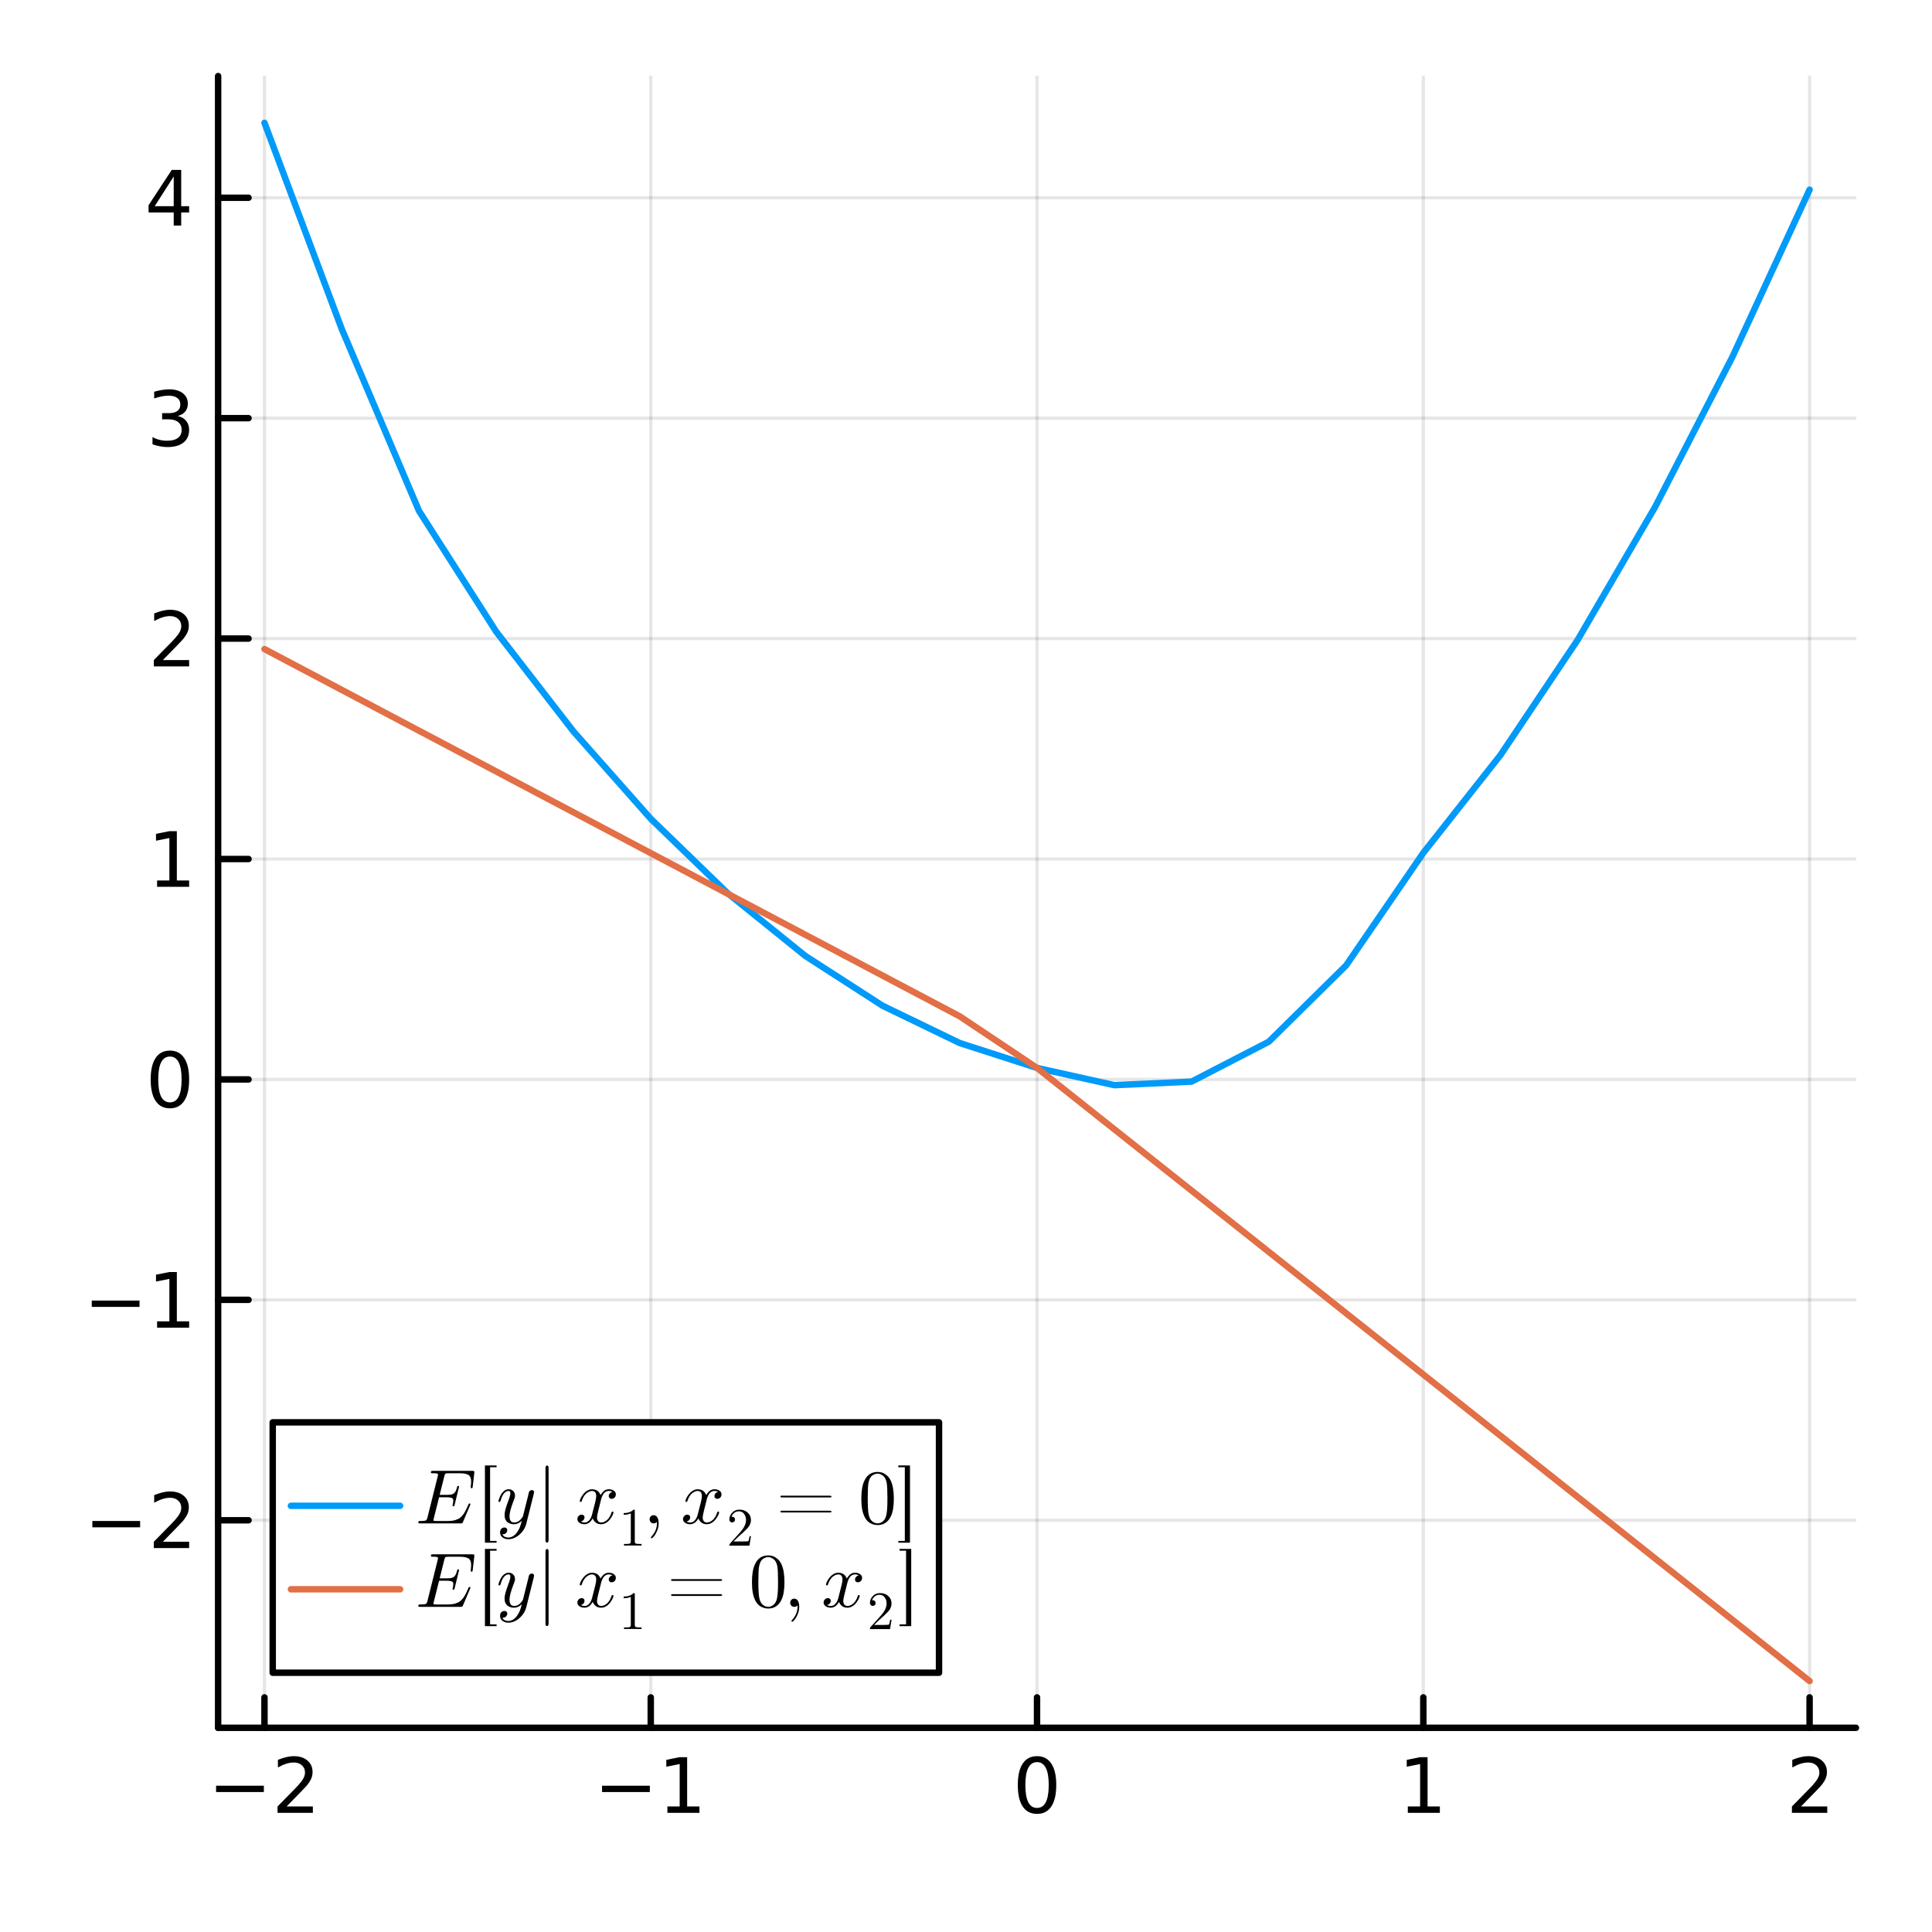 <?xml version="1.0" encoding="utf-8"?>
<svg xmlns="http://www.w3.org/2000/svg" xmlns:xlink="http://www.w3.org/1999/xlink" width="300" height="300" viewBox="0 0 1200 1200">
<rect x="0" y="0" width="1200" height="1200" fill="#333333" stroke="none"/>
<defs>
  <clipPath id="clip600">
    <rect x="0" y="0" width="1200" height="1200"/>
  </clipPath>
</defs>
<path clip-path="url(#clip600)" d="M0 1200 L1200 1200 L1200 0 L0 0  Z" fill="#ffffff" fill-rule="evenodd" fill-opacity="1"/>
<defs>
  <clipPath id="clip601">
    <rect x="240" y="120" width="841" height="841"/>
  </clipPath>
</defs>
<defs>
  <clipPath id="clip602">
    <rect x="135" y="47" width="1018" height="1027"/>
  </clipPath>
</defs>
<path clip-path="url(#clip600)" d="M135.478 1073.17 L1152.76 1073.17 L1152.76 47.244 L135.478 47.244  Z" fill="#ffffff" fill-rule="evenodd" fill-opacity="1"/>
<polyline clip-path="url(#clip602)" style="stroke:#000000; stroke-linecap:round; stroke-linejoin:round; stroke-width:2; stroke-opacity:0.1; fill:none" points="164.269,1073.17 164.269,47.244 "/>
<polyline clip-path="url(#clip602)" style="stroke:#000000; stroke-linecap:round; stroke-linejoin:round; stroke-width:2; stroke-opacity:0.1; fill:none" points="404.193,1073.17 404.193,47.244 "/>
<polyline clip-path="url(#clip602)" style="stroke:#000000; stroke-linecap:round; stroke-linejoin:round; stroke-width:2; stroke-opacity:0.1; fill:none" points="644.117,1073.17 644.117,47.244 "/>
<polyline clip-path="url(#clip602)" style="stroke:#000000; stroke-linecap:round; stroke-linejoin:round; stroke-width:2; stroke-opacity:0.1; fill:none" points="884.041,1073.17 884.041,47.244 "/>
<polyline clip-path="url(#clip602)" style="stroke:#000000; stroke-linecap:round; stroke-linejoin:round; stroke-width:2; stroke-opacity:0.1; fill:none" points="1123.97,1073.17 1123.97,47.244 "/>
<polyline clip-path="url(#clip600)" style="stroke:#000000; stroke-linecap:round; stroke-linejoin:round; stroke-width:4; stroke-opacity:1; fill:none" points="135.478,1073.17 1152.76,1073.17 "/>
<polyline clip-path="url(#clip600)" style="stroke:#000000; stroke-linecap:round; stroke-linejoin:round; stroke-width:4; stroke-opacity:1; fill:none" points="164.269,1073.17 164.269,1054.27 "/>
<polyline clip-path="url(#clip600)" style="stroke:#000000; stroke-linecap:round; stroke-linejoin:round; stroke-width:4; stroke-opacity:1; fill:none" points="404.193,1073.17 404.193,1054.27 "/>
<polyline clip-path="url(#clip600)" style="stroke:#000000; stroke-linecap:round; stroke-linejoin:round; stroke-width:4; stroke-opacity:1; fill:none" points="644.117,1073.17 644.117,1054.27 "/>
<polyline clip-path="url(#clip600)" style="stroke:#000000; stroke-linecap:round; stroke-linejoin:round; stroke-width:4; stroke-opacity:1; fill:none" points="884.041,1073.17 884.041,1054.27 "/>
<polyline clip-path="url(#clip600)" style="stroke:#000000; stroke-linecap:round; stroke-linejoin:round; stroke-width:4; stroke-opacity:1; fill:none" points="1123.97,1073.17 1123.97,1054.27 "/>
<path clip-path="url(#clip600)" d="M134.211 1109.14 L163.887 1109.14 L163.887 1113.07 L134.211 1113.07 L134.211 1109.14 Z" fill="#000000" fill-rule="nonzero" fill-opacity="1" /><path clip-path="url(#clip600)" d="M178.007 1122.03 L194.327 1122.03 L194.327 1125.97 L172.382 1125.97 L172.382 1122.03 Q175.044 1119.28 179.628 1114.65 Q184.234 1110 185.415 1108.65 Q187.66 1106.13 188.54 1104.39 Q189.442 1102.63 189.442 1100.94 Q189.442 1098.19 187.498 1096.45 Q185.577 1094.72 182.475 1094.72 Q180.276 1094.72 177.822 1095.48 Q175.391 1096.25 172.614 1097.8 L172.614 1093.07 Q175.438 1091.94 177.891 1091.36 Q180.345 1090.78 182.382 1090.78 Q187.752 1090.78 190.947 1093.47 Q194.141 1096.15 194.141 1100.64 Q194.141 1102.77 193.331 1104.69 Q192.544 1106.59 190.438 1109.19 Q189.859 1109.86 186.757 1113.07 Q183.655 1116.27 178.007 1122.03 Z" fill="#000000" fill-rule="nonzero" fill-opacity="1" /><path clip-path="url(#clip600)" d="M373.95 1109.14 L403.626 1109.14 L403.626 1113.07 L373.95 1113.07 L373.95 1109.14 Z" fill="#000000" fill-rule="nonzero" fill-opacity="1" /><path clip-path="url(#clip600)" d="M414.528 1122.03 L422.167 1122.03 L422.167 1095.67 L413.857 1097.33 L413.857 1093.07 L422.121 1091.41 L426.797 1091.41 L426.797 1122.03 L434.436 1122.03 L434.436 1125.97 L414.528 1125.97 L414.528 1122.03 Z" fill="#000000" fill-rule="nonzero" fill-opacity="1" /><path clip-path="url(#clip600)" d="M644.117 1094.49 Q640.506 1094.49 638.677 1098.05 Q636.872 1101.59 636.872 1108.72 Q636.872 1115.83 638.677 1119.39 Q640.506 1122.94 644.117 1122.94 Q647.751 1122.94 649.557 1119.39 Q651.385 1115.83 651.385 1108.72 Q651.385 1101.59 649.557 1098.05 Q647.751 1094.49 644.117 1094.49 M644.117 1090.78 Q649.927 1090.78 652.983 1095.39 Q656.061 1099.97 656.061 1108.72 Q656.061 1117.45 652.983 1122.06 Q649.927 1126.64 644.117 1126.64 Q638.307 1126.64 635.228 1122.06 Q632.173 1117.45 632.173 1108.72 Q632.173 1099.97 635.228 1095.39 Q638.307 1090.78 644.117 1090.78 Z" fill="#000000" fill-rule="nonzero" fill-opacity="1" /><path clip-path="url(#clip600)" d="M874.423 1122.03 L882.062 1122.03 L882.062 1095.67 L873.752 1097.33 L873.752 1093.07 L882.016 1091.41 L886.691 1091.41 L886.691 1122.03 L894.33 1122.03 L894.33 1125.97 L874.423 1125.97 L874.423 1122.03 Z" fill="#000000" fill-rule="nonzero" fill-opacity="1" /><path clip-path="url(#clip600)" d="M1118.62 1122.03 L1134.94 1122.03 L1134.94 1125.97 L1112.99 1125.97 L1112.99 1122.03 Q1115.65 1119.28 1120.24 1114.65 Q1124.84 1110 1126.03 1108.65 Q1128.27 1106.13 1129.15 1104.39 Q1130.05 1102.63 1130.05 1100.94 Q1130.05 1098.19 1128.11 1096.45 Q1126.19 1094.72 1123.09 1094.72 Q1120.89 1094.72 1118.43 1095.48 Q1116 1096.25 1113.22 1097.8 L1113.22 1093.07 Q1116.05 1091.94 1118.5 1091.36 Q1120.96 1090.78 1122.99 1090.78 Q1128.36 1090.78 1131.56 1093.47 Q1134.75 1096.15 1134.75 1100.64 Q1134.75 1102.77 1133.94 1104.69 Q1133.15 1106.59 1131.05 1109.19 Q1130.47 1109.86 1127.37 1113.07 Q1124.27 1116.27 1118.62 1122.03 Z" fill="#000000" fill-rule="nonzero" fill-opacity="1" /><polyline clip-path="url(#clip602)" style="stroke:#000000; stroke-linecap:round; stroke-linejoin:round; stroke-width:2; stroke-opacity:0.1; fill:none" points="135.478,944.261 1152.76,944.261 "/>
<polyline clip-path="url(#clip602)" style="stroke:#000000; stroke-linecap:round; stroke-linejoin:round; stroke-width:2; stroke-opacity:0.1; fill:none" points="135.478,807.355 1152.76,807.355 "/>
<polyline clip-path="url(#clip602)" style="stroke:#000000; stroke-linecap:round; stroke-linejoin:round; stroke-width:2; stroke-opacity:0.1; fill:none" points="135.478,670.449 1152.76,670.449 "/>
<polyline clip-path="url(#clip602)" style="stroke:#000000; stroke-linecap:round; stroke-linejoin:round; stroke-width:2; stroke-opacity:0.1; fill:none" points="135.478,533.542 1152.76,533.542 "/>
<polyline clip-path="url(#clip602)" style="stroke:#000000; stroke-linecap:round; stroke-linejoin:round; stroke-width:2; stroke-opacity:0.1; fill:none" points="135.478,396.636 1152.76,396.636 "/>
<polyline clip-path="url(#clip602)" style="stroke:#000000; stroke-linecap:round; stroke-linejoin:round; stroke-width:2; stroke-opacity:0.1; fill:none" points="135.478,259.729 1152.76,259.729 "/>
<polyline clip-path="url(#clip602)" style="stroke:#000000; stroke-linecap:round; stroke-linejoin:round; stroke-width:2; stroke-opacity:0.1; fill:none" points="135.478,122.823 1152.76,122.823 "/>
<polyline clip-path="url(#clip600)" style="stroke:#000000; stroke-linecap:round; stroke-linejoin:round; stroke-width:4; stroke-opacity:1; fill:none" points="135.478,1073.17 135.478,47.244 "/>
<polyline clip-path="url(#clip600)" style="stroke:#000000; stroke-linecap:round; stroke-linejoin:round; stroke-width:4; stroke-opacity:1; fill:none" points="135.478,944.261 154.376,944.261 "/>
<polyline clip-path="url(#clip600)" style="stroke:#000000; stroke-linecap:round; stroke-linejoin:round; stroke-width:4; stroke-opacity:1; fill:none" points="135.478,807.355 154.376,807.355 "/>
<polyline clip-path="url(#clip600)" style="stroke:#000000; stroke-linecap:round; stroke-linejoin:round; stroke-width:4; stroke-opacity:1; fill:none" points="135.478,670.449 154.376,670.449 "/>
<polyline clip-path="url(#clip600)" style="stroke:#000000; stroke-linecap:round; stroke-linejoin:round; stroke-width:4; stroke-opacity:1; fill:none" points="135.478,533.542 154.376,533.542 "/>
<polyline clip-path="url(#clip600)" style="stroke:#000000; stroke-linecap:round; stroke-linejoin:round; stroke-width:4; stroke-opacity:1; fill:none" points="135.478,396.636 154.376,396.636 "/>
<polyline clip-path="url(#clip600)" style="stroke:#000000; stroke-linecap:round; stroke-linejoin:round; stroke-width:4; stroke-opacity:1; fill:none" points="135.478,259.729 154.376,259.729 "/>
<polyline clip-path="url(#clip600)" style="stroke:#000000; stroke-linecap:round; stroke-linejoin:round; stroke-width:4; stroke-opacity:1; fill:none" points="135.478,122.823 154.376,122.823 "/>
<path clip-path="url(#clip600)" d="M57.362 944.713 L87.038 944.713 L87.038 948.648 L57.362 948.648 L57.362 944.713 Z" fill="#000000" fill-rule="nonzero" fill-opacity="1" /><path clip-path="url(#clip600)" d="M101.159 957.606 L117.478 957.606 L117.478 961.541 L95.534 961.541 L95.534 957.606 Q98.196 954.852 102.779 950.222 Q107.385 945.569 108.566 944.227 Q110.811 941.704 111.691 939.967 Q112.594 938.208 112.594 936.518 Q112.594 933.764 110.649 932.028 Q108.728 930.292 105.626 930.292 Q103.427 930.292 100.973 931.055 Q98.543 931.819 95.765 933.37 L95.765 928.648 Q98.589 927.514 101.043 926.935 Q103.497 926.356 105.534 926.356 Q110.904 926.356 114.098 929.042 Q117.293 931.727 117.293 936.218 Q117.293 938.347 116.483 940.268 Q115.696 942.167 113.589 944.759 Q113.01 945.43 109.909 948.648 Q106.807 951.842 101.159 957.606 Z" fill="#000000" fill-rule="nonzero" fill-opacity="1" /><path clip-path="url(#clip600)" d="M56.992 807.806 L86.668 807.806 L86.668 811.742 L56.992 811.742 L56.992 807.806 Z" fill="#000000" fill-rule="nonzero" fill-opacity="1" /><path clip-path="url(#clip600)" d="M97.571 820.7 L105.209 820.7 L105.209 794.334 L96.899 796.001 L96.899 791.742 L105.163 790.075 L109.839 790.075 L109.839 820.7 L117.478 820.7 L117.478 824.635 L97.571 824.635 L97.571 820.7 Z" fill="#000000" fill-rule="nonzero" fill-opacity="1" /><path clip-path="url(#clip600)" d="M105.534 656.247 Q101.922 656.247 100.094 659.812 Q98.288 663.354 98.288 670.483 Q98.288 677.59 100.094 681.155 Q101.922 684.696 105.534 684.696 Q109.168 684.696 110.973 681.155 Q112.802 677.59 112.802 670.483 Q112.802 663.354 110.973 659.812 Q109.168 656.247 105.534 656.247 M105.534 652.544 Q111.344 652.544 114.399 657.15 Q117.478 661.733 117.478 670.483 Q117.478 679.21 114.399 683.817 Q111.344 688.4 105.534 688.4 Q99.723 688.4 96.645 683.817 Q93.589 679.21 93.589 670.483 Q93.589 661.733 96.645 657.15 Q99.723 652.544 105.534 652.544 Z" fill="#000000" fill-rule="nonzero" fill-opacity="1" /><path clip-path="url(#clip600)" d="M97.571 546.887 L105.209 546.887 L105.209 520.521 L96.899 522.188 L96.899 517.929 L105.163 516.262 L109.839 516.262 L109.839 546.887 L117.478 546.887 L117.478 550.822 L97.571 550.822 L97.571 546.887 Z" fill="#000000" fill-rule="nonzero" fill-opacity="1" /><path clip-path="url(#clip600)" d="M101.159 409.98 L117.478 409.98 L117.478 413.916 L95.534 413.916 L95.534 409.98 Q98.196 407.226 102.779 402.596 Q107.385 397.944 108.566 396.601 Q110.811 394.078 111.691 392.342 Q112.594 390.582 112.594 388.893 Q112.594 386.138 110.649 384.402 Q108.728 382.666 105.626 382.666 Q103.427 382.666 100.973 383.43 Q98.543 384.194 95.765 385.745 L95.765 381.022 Q98.589 379.888 101.043 379.309 Q103.497 378.731 105.534 378.731 Q110.904 378.731 114.098 381.416 Q117.293 384.101 117.293 388.592 Q117.293 390.721 116.483 392.643 Q115.696 394.541 113.589 397.133 Q113.01 397.805 109.909 401.022 Q106.807 404.217 101.159 409.98 Z" fill="#000000" fill-rule="nonzero" fill-opacity="1" /><path clip-path="url(#clip600)" d="M110.348 258.375 Q113.705 259.093 115.58 261.361 Q117.478 263.63 117.478 266.963 Q117.478 272.079 113.959 274.88 Q110.441 277.68 103.959 277.68 Q101.784 277.68 99.469 277.241 Q97.177 276.824 94.723 275.968 L94.723 271.454 Q96.668 272.588 98.983 273.167 Q101.297 273.745 103.821 273.745 Q108.219 273.745 110.51 272.009 Q112.825 270.273 112.825 266.963 Q112.825 263.907 110.672 262.194 Q108.543 260.458 104.723 260.458 L100.696 260.458 L100.696 256.616 L104.909 256.616 Q108.358 256.616 110.186 255.25 Q112.015 253.861 112.015 251.269 Q112.015 248.607 110.117 247.195 Q108.242 245.759 104.723 245.759 Q102.802 245.759 100.603 246.176 Q98.404 246.593 95.765 247.472 L95.765 243.306 Q98.427 242.565 100.742 242.195 Q103.08 241.824 105.14 241.824 Q110.464 241.824 113.566 244.255 Q116.668 246.662 116.668 250.782 Q116.668 253.653 115.024 255.644 Q113.381 257.611 110.348 258.375 Z" fill="#000000" fill-rule="nonzero" fill-opacity="1" /><path clip-path="url(#clip600)" d="M107.895 109.617 L96.089 128.066 L107.895 128.066 L107.895 109.617 M106.668 105.543 L112.547 105.543 L112.547 128.066 L117.478 128.066 L117.478 131.955 L112.547 131.955 L112.547 140.103 L107.895 140.103 L107.895 131.955 L92.293 131.955 L92.293 127.441 L106.668 105.543 Z" fill="#000000" fill-rule="nonzero" fill-opacity="1" /><polyline clip-path="url(#clip602)" style="stroke:#009af9; stroke-linecap:round; stroke-linejoin:round; stroke-width:4; stroke-opacity:1; fill:none" points="164.269,76.28 212.254,204.306 260.238,317.322 308.223,392.373 356.208,454.334 404.193,508.543 452.178,555.001 500.162,593.707 548.147,624.662 596.132,647.865 644.117,663.317 692.102,674.017 740.087,671.809 788.071,647.026 836.056,599.671 884.041,529.742 932.026,468.9 980.011,397.298 1028,314.916 1075.98,221.753 1123.97,117.809 "/>
<polyline clip-path="url(#clip602)" style="stroke:#e26f46; stroke-linecap:round; stroke-linejoin:round; stroke-width:4; stroke-opacity:1; fill:none" points="164.269,403.157 212.254,428.504 260.238,453.85 308.223,479.196 356.208,504.543 404.193,529.889 452.178,555.235 500.162,580.582 548.147,605.928 596.132,631.274 644.117,663.317 692.102,701.398 740.087,739.48 788.071,777.561 836.056,815.643 884.041,853.724 932.026,891.806 980.011,929.888 1028,967.969 1075.98,1006.05 1123.97,1044.13 "/>
<path clip-path="url(#clip600)" d="M169.387 1038.97 L583.242 1038.97 L583.242 883.45 L169.387 883.45  Z" fill="#ffffff" fill-rule="evenodd" fill-opacity="1"/>
<polyline clip-path="url(#clip600)" style="stroke:#000000; stroke-linecap:round; stroke-linejoin:round; stroke-width:4; stroke-opacity:1; fill:none" points="169.387,1038.97 583.242,1038.97 583.242,883.45 169.387,883.45 169.387,1038.97 "/>
<polyline clip-path="url(#clip600)" style="stroke:#009af9; stroke-linecap:round; stroke-linejoin:round; stroke-width:4; stroke-opacity:1; fill:none" points="180.69,935.29 248.509,935.29 "/>
<path clip-path="url(#clip600)" d="M294.594 914.881 L293.634 923.172 Q293.564 923.922 293.447 924.156 Q293.329 924.367 292.955 924.367 Q292.674 924.367 292.51 924.203 Q292.369 924.016 292.369 923.805 Q292.369 923.688 292.393 923.383 Q292.416 923.079 292.416 922.938 Q292.627 921.486 292.627 920.385 Q292.627 918.347 292.018 917.247 Q291.409 916.122 289.839 915.607 Q288.27 915.068 285.319 915.068 L278.573 915.068 Q277.027 915.068 276.653 915.349 Q276.301 915.63 275.973 916.942 L273.092 928.489 L277.613 928.489 Q279.299 928.489 280.307 928.278 Q281.337 928.068 282.016 927.482 Q282.719 926.873 283.094 926.053 Q283.492 925.234 283.89 923.758 Q284.007 923.266 284.124 923.079 Q284.265 922.891 284.569 922.891 Q284.804 922.891 284.968 923.055 Q285.132 923.196 285.132 923.407 L282.391 934.626 Q282.251 935.188 282.11 935.399 Q281.97 935.586 281.688 935.586 Q281.384 935.586 281.22 935.422 Q281.056 935.258 281.056 935.071 Q281.056 934.884 281.197 934.532 Q281.548 933.01 281.548 932.19 Q281.548 931.722 281.501 931.487 Q281.478 931.253 281.267 930.925 Q281.079 930.574 280.658 930.41 Q280.236 930.246 279.44 930.129 Q278.644 929.988 277.449 929.988 L272.718 929.988 L269.439 943.081 Q269.204 943.948 269.204 944.182 Q269.204 944.44 269.321 944.534 Q269.462 944.604 269.837 944.651 Q270.258 944.721 270.891 944.721 L277.894 944.721 Q279.44 944.721 280.681 944.581 Q281.923 944.44 282.953 944.089 Q284.007 943.737 284.804 943.339 Q285.6 942.941 286.35 942.215 Q287.099 941.465 287.614 940.81 Q288.153 940.13 288.785 938.983 Q289.418 937.835 289.863 936.898 Q290.308 935.938 290.987 934.392 Q291.175 933.83 291.62 933.83 Q291.877 933.83 292.018 933.97 Q292.158 934.087 292.182 934.204 L292.182 934.345 Q292.041 934.79 291.947 935.024 L287.544 945.377 Q287.286 945.962 287.076 946.08 Q286.865 946.197 286.045 946.197 L261.147 946.197 Q260.585 946.197 260.351 946.173 Q260.14 946.15 259.976 946.033 Q259.812 945.892 259.812 945.611 Q259.812 945.166 259.999 944.979 Q260.187 944.768 260.397 944.744 Q260.608 944.721 261.147 944.721 Q262.318 944.721 263.021 944.651 Q263.723 944.581 264.168 944.487 Q264.637 944.37 264.871 944.042 Q265.129 943.714 265.246 943.433 Q265.363 943.128 265.527 942.449 L271.851 917.083 Q272.085 916.216 272.085 915.935 Q272.085 915.63 271.874 915.443 Q271.687 915.256 271.172 915.185 Q270.656 915.092 270.235 915.092 Q269.837 915.068 268.97 915.068 Q268.408 915.068 268.174 915.045 Q267.963 915.021 267.799 914.904 Q267.635 914.787 267.635 914.53 Q267.635 913.874 267.916 913.733 Q268.221 913.569 269.064 913.569 L293.283 913.569 Q294.243 913.569 294.454 913.78 Q294.688 913.967 294.594 914.881 Z" fill="#000000" fill-rule="nonzero" fill-opacity="1" /><path clip-path="url(#clip600)" d="M301.199 958.189 L301.199 910.22 L308.436 910.22 L308.436 911.321 L304.408 911.321 L304.408 957.088 L308.436 957.088 L308.436 958.189 L301.199 958.189 Z" fill="#000000" fill-rule="nonzero" fill-opacity="1" /><path clip-path="url(#clip600)" d="M331.732 926.826 Q331.732 927.154 331.521 927.927 L326.931 946.244 Q325.923 950.319 322.644 953.177 Q319.389 956.034 315.688 956.034 Q313.463 956.034 312.034 954.84 Q310.605 953.668 310.605 951.865 Q310.605 950.272 311.448 949.499 Q312.292 948.75 313.299 948.75 Q313.627 948.75 313.978 948.843 Q314.329 948.937 314.704 949.335 Q315.079 949.733 315.079 950.413 Q315.079 951.514 314.119 952.38 Q313.65 952.778 313.205 952.872 Q312.783 952.966 312.057 952.966 Q312.338 953.622 312.854 954.067 Q313.369 954.512 313.955 954.676 Q314.54 954.863 314.915 954.91 Q315.313 954.98 315.688 954.98 Q318.686 954.98 320.981 951.959 Q321.661 951.045 322.152 950.132 Q322.668 949.242 323.042 948.141 Q323.417 947.063 323.581 946.478 Q323.769 945.892 324.096 944.557 Q321.918 946.735 319.248 946.735 Q318.124 946.735 317.117 946.431 Q316.133 946.126 315.266 945.494 Q314.4 944.838 313.884 943.69 Q313.392 942.543 313.392 941.02 Q313.392 939.404 314.025 937.202 Q314.657 935.001 316.18 930.949 Q316.999 928.677 316.999 927.576 Q316.999 927.037 316.882 926.709 Q316.765 926.358 316.531 926.241 Q316.297 926.1 316.156 926.077 Q316.039 926.053 315.805 926.053 Q314.423 926.053 313.135 927.459 Q311.847 928.864 310.957 932.003 Q310.769 932.588 310.652 932.729 Q310.535 932.869 310.184 932.869 Q309.598 932.846 309.598 932.377 Q309.598 932.19 309.809 931.464 Q310.02 930.714 310.511 929.614 Q311.027 928.489 311.729 927.482 Q312.432 926.452 313.533 925.725 Q314.657 924.999 315.945 924.999 Q317.702 924.999 318.78 926.147 Q319.88 927.271 319.88 928.934 Q319.88 929.614 319.693 930.223 Q319.529 930.808 318.92 932.377 Q316.461 938.701 316.461 941.793 Q316.461 942.543 316.578 943.175 Q316.718 943.784 317.023 944.393 Q317.327 944.979 317.936 945.33 Q318.569 945.658 319.435 945.658 Q320.536 945.658 321.567 945.143 Q322.621 944.604 323.277 943.878 Q323.956 943.152 324.354 942.543 Q324.776 941.91 324.869 941.582 L327.024 932.963 L327.985 929.122 Q328.43 927.037 328.64 926.522 Q328.922 926.03 329.413 925.772 Q329.905 925.515 330.327 925.515 Q330.912 925.515 331.311 925.866 Q331.732 926.217 331.732 926.826 Z" fill="#000000" fill-rule="nonzero" fill-opacity="1" /><path clip-path="url(#clip600)" d="M338.817 956.713 L338.817 912.047 Q338.817 910.267 339.777 910.267 Q340.737 910.267 340.737 911.695 L340.737 956.362 Q340.737 958.142 339.777 958.142 Q338.817 958.142 338.817 956.713 Z" fill="#000000" fill-rule="nonzero" fill-opacity="1" /><path clip-path="url(#clip600)" d="M382.506 928.161 Q382.506 929.473 381.687 930.223 Q380.867 930.949 379.93 930.949 Q379.04 930.949 378.571 930.433 Q378.103 929.918 378.103 929.262 Q378.103 928.372 378.759 927.599 Q379.415 926.826 380.398 926.662 Q379.438 926.053 378.009 926.053 Q377.072 926.053 376.253 926.545 Q375.456 927.037 374.964 927.67 Q374.496 928.302 374.074 929.215 Q373.676 930.105 373.512 930.644 Q373.372 931.159 373.255 931.722 L371.615 938.28 Q370.819 941.395 370.819 942.496 Q370.819 943.854 371.474 944.768 Q372.13 945.658 373.442 945.658 Q373.957 945.658 374.543 945.517 Q375.128 945.353 375.878 944.932 Q376.651 944.487 377.33 943.831 Q378.033 943.152 378.712 942.004 Q379.391 940.856 379.836 939.381 Q379.977 938.865 380.445 938.865 Q381.031 938.865 381.031 939.334 Q381.031 939.732 380.703 940.575 Q380.398 941.395 379.719 942.472 Q379.063 943.527 378.197 944.487 Q377.33 945.424 376.042 946.08 Q374.754 946.735 373.348 946.735 Q371.334 946.735 369.999 945.658 Q368.664 944.581 368.172 943.081 Q368.055 943.292 367.891 943.573 Q367.727 943.854 367.235 944.487 Q366.767 945.096 366.228 945.564 Q365.689 946.009 364.846 946.361 Q364.026 946.735 363.136 946.735 Q362.012 946.735 361.005 946.407 Q360.021 946.08 359.318 945.33 Q358.616 944.581 358.616 943.55 Q358.616 942.402 359.388 941.606 Q360.185 940.786 361.262 940.786 Q361.942 940.786 362.48 941.184 Q363.042 941.582 363.042 942.449 Q363.042 943.409 362.387 944.135 Q361.731 944.862 360.794 945.049 Q361.754 945.658 363.183 945.658 Q364.729 945.658 365.947 944.299 Q367.165 942.941 367.75 940.669 Q369.202 935.212 369.765 932.776 Q370.327 930.316 370.327 929.262 Q370.327 928.278 370.069 927.599 Q369.811 926.92 369.366 926.616 Q368.945 926.288 368.547 926.17 Q368.172 926.053 367.75 926.053 Q367.048 926.053 366.251 926.334 Q365.478 926.616 364.541 927.271 Q363.628 927.904 362.761 929.215 Q361.895 930.527 361.309 932.331 Q361.192 932.869 360.677 932.869 Q360.115 932.846 360.115 932.377 Q360.115 931.979 360.419 931.159 Q360.747 930.316 361.403 929.262 Q362.082 928.208 362.949 927.271 Q363.839 926.311 365.127 925.655 Q366.439 924.999 367.844 924.999 Q368.476 924.999 369.085 925.14 Q369.718 925.257 370.467 925.608 Q371.24 925.96 371.919 926.733 Q372.599 927.506 373.02 928.63 Q373.301 928.091 373.676 927.576 Q374.074 927.061 374.683 926.428 Q375.316 925.772 376.182 925.398 Q377.072 924.999 378.056 924.999 Q379.016 924.999 379.953 925.257 Q380.89 925.491 381.687 926.264 Q382.506 927.014 382.506 928.161 Z" fill="#000000" fill-rule="nonzero" fill-opacity="1" /><path clip-path="url(#clip600)" d="M387.392 940.85 L387.392 939.801 Q391.425 939.801 393.507 937.653 Q394.081 937.653 394.18 937.784 Q394.278 937.916 394.278 938.522 L394.278 957.361 Q394.278 958.361 394.77 958.673 Q395.262 958.984 397.41 958.984 L398.475 958.984 L398.475 960.017 Q397.295 959.919 393.032 959.919 Q388.769 959.919 387.605 960.017 L387.605 958.984 L388.671 958.984 Q390.786 958.984 391.294 958.689 Q391.802 958.377 391.802 957.361 L391.802 939.965 Q390.048 940.85 387.392 940.85 Z" fill="#000000" fill-rule="nonzero" fill-opacity="1" /><path clip-path="url(#clip600)" d="M404.167 945.424 Q403.488 944.651 403.488 943.644 Q403.488 942.636 404.143 941.887 Q404.823 941.114 406.041 941.114 Q407.469 941.114 408.289 942.496 Q409.109 943.854 409.109 946.15 Q409.109 948.633 408.102 950.928 Q407.095 953.247 406.111 954.348 Q405.127 955.449 404.729 955.449 Q404.261 955.449 404.261 954.933 Q404.261 954.746 404.588 954.395 Q408.032 950.694 408.055 946.15 Q408.055 945.424 407.961 945.424 L407.844 945.517 Q407.024 946.197 406.041 946.197 Q404.846 946.197 404.167 945.424 Z" fill="#000000" fill-rule="nonzero" fill-opacity="1" /><path clip-path="url(#clip600)" d="M448.135 928.161 Q448.135 929.473 447.315 930.223 Q446.496 930.949 445.559 930.949 Q444.669 930.949 444.2 930.433 Q443.732 929.918 443.732 929.262 Q443.732 928.372 444.388 927.599 Q445.043 926.826 446.027 926.662 Q445.067 926.053 443.638 926.053 Q442.701 926.053 441.881 926.545 Q441.085 927.037 440.593 927.67 Q440.125 928.302 439.703 929.215 Q439.305 930.105 439.141 930.644 Q439.001 931.159 438.883 931.722 L437.244 938.28 Q436.447 941.395 436.447 942.496 Q436.447 943.854 437.103 944.768 Q437.759 945.658 439.071 945.658 Q439.586 945.658 440.172 945.517 Q440.757 945.353 441.507 944.932 Q442.28 944.487 442.959 943.831 Q443.662 943.152 444.341 942.004 Q445.02 940.856 445.465 939.381 Q445.606 938.865 446.074 938.865 Q446.66 938.865 446.66 939.334 Q446.66 939.732 446.332 940.575 Q446.027 941.395 445.348 942.472 Q444.692 943.527 443.826 944.487 Q442.959 945.424 441.671 946.08 Q440.382 946.735 438.977 946.735 Q436.963 946.735 435.628 945.658 Q434.293 944.581 433.801 943.081 Q433.684 943.292 433.52 943.573 Q433.356 943.854 432.864 944.487 Q432.395 945.096 431.857 945.564 Q431.318 946.009 430.475 946.361 Q429.655 946.735 428.765 946.735 Q427.641 946.735 426.633 946.407 Q425.65 946.08 424.947 945.33 Q424.244 944.581 424.244 943.55 Q424.244 942.402 425.017 941.606 Q425.814 940.786 426.891 940.786 Q427.57 940.786 428.109 941.184 Q428.671 941.582 428.671 942.449 Q428.671 943.409 428.015 944.135 Q427.36 944.862 426.423 945.049 Q427.383 945.658 428.812 945.658 Q430.358 945.658 431.576 944.299 Q432.794 942.941 433.379 940.669 Q434.831 935.212 435.393 932.776 Q435.956 930.316 435.956 929.262 Q435.956 928.278 435.698 927.599 Q435.44 926.92 434.995 926.616 Q434.574 926.288 434.175 926.17 Q433.801 926.053 433.379 926.053 Q432.676 926.053 431.88 926.334 Q431.107 926.616 430.17 927.271 Q429.257 927.904 428.39 929.215 Q427.524 930.527 426.938 932.331 Q426.821 932.869 426.306 932.869 Q425.743 932.846 425.743 932.377 Q425.743 931.979 426.048 931.159 Q426.376 930.316 427.032 929.262 Q427.711 928.208 428.578 927.271 Q429.468 926.311 430.756 925.655 Q432.067 924.999 433.473 924.999 Q434.105 924.999 434.714 925.14 Q435.347 925.257 436.096 925.608 Q436.869 925.96 437.548 926.733 Q438.228 927.506 438.649 928.63 Q438.93 928.091 439.305 927.576 Q439.703 927.061 440.312 926.428 Q440.945 925.772 441.811 925.398 Q442.701 924.999 443.685 924.999 Q444.645 924.999 445.582 925.257 Q446.519 925.491 447.315 926.264 Q448.135 927.014 448.135 928.161 Z" fill="#000000" fill-rule="nonzero" fill-opacity="1" /><path clip-path="url(#clip600)" d="M453.021 960.017 Q453.021 959.41 453.07 959.23 Q453.135 959.05 453.398 958.771 L459.841 951.59 Q463.366 947.622 463.366 944.162 Q463.366 941.916 462.186 940.309 Q461.022 938.703 458.874 938.703 Q457.398 938.703 456.152 939.604 Q454.906 940.506 454.332 942.113 Q454.431 942.08 454.775 942.08 Q455.611 942.08 456.07 942.605 Q456.546 943.129 456.546 943.834 Q456.546 944.736 455.955 945.179 Q455.382 945.605 454.808 945.605 Q454.578 945.605 454.267 945.556 Q453.972 945.507 453.496 945.048 Q453.021 944.572 453.021 943.736 Q453.021 941.391 454.791 939.522 Q456.578 937.653 459.3 937.653 Q462.383 937.653 464.399 939.49 Q466.432 941.309 466.432 944.162 Q466.432 945.162 466.121 946.081 Q465.826 946.982 465.416 947.687 Q465.022 948.392 463.94 949.524 Q462.858 950.655 461.989 951.458 Q461.12 952.262 459.169 953.967 L455.611 957.426 L461.661 957.426 Q464.612 957.426 464.842 957.164 Q465.17 956.689 465.58 954.18 L466.432 954.18 L465.481 960.017 L453.021 960.017 Z" fill="#000000" fill-rule="nonzero" fill-opacity="1" /><path clip-path="url(#clip600)" d="M484.726 938.912 Q484.773 938.327 485.686 938.327 L515.081 938.327 Q516.463 938.327 516.487 938.865 Q516.487 939.451 515.175 939.428 L486.014 939.428 Q484.726 939.451 484.726 938.912 M484.726 929.543 Q484.726 928.958 485.733 928.981 L515.034 928.981 Q516.463 928.981 516.487 929.543 Q516.487 930.082 515.269 930.082 L485.686 930.082 Q484.726 930.082 484.726 929.543 Z" fill="#000000" fill-rule="nonzero" fill-opacity="1" /><path clip-path="url(#clip600)" d="M534.986 930.855 Q534.986 923.805 536.766 919.964 Q539.249 914.248 545.104 914.248 Q546.346 914.248 547.634 914.6 Q548.946 914.928 550.585 916.216 Q552.248 917.504 553.255 919.612 Q555.176 923.688 555.176 930.855 Q555.176 937.858 553.396 941.676 Q550.796 947.251 545.057 947.251 Q542.903 947.251 540.701 946.15 Q538.523 945.049 537.141 942.402 Q534.986 938.444 534.986 930.855 M538.968 930.269 Q538.968 937.507 539.483 940.388 Q540.068 943.503 541.661 944.862 Q543.277 946.197 545.057 946.197 Q546.978 946.197 548.571 944.768 Q550.187 943.316 550.679 940.201 Q551.218 937.132 551.194 930.269 Q551.194 923.594 550.726 920.924 Q550.093 917.809 548.407 916.567 Q546.744 915.302 545.057 915.302 Q544.425 915.302 543.746 915.49 Q543.09 915.677 542.13 916.216 Q541.169 916.755 540.42 918.09 Q539.694 919.425 539.342 921.439 Q538.968 924.039 538.968 930.269 Z" fill="#000000" fill-rule="nonzero" fill-opacity="1" /><path clip-path="url(#clip600)" d="M557.972 957.088 L562 957.088 L562 911.321 L557.972 911.321 L557.972 910.22 L565.209 910.22 L565.209 958.189 L557.972 958.189 L557.972 957.088 Z" fill="#000000" fill-rule="nonzero" fill-opacity="1" /><polyline clip-path="url(#clip600)" style="stroke:#e26f46; stroke-linecap:round; stroke-linejoin:round; stroke-width:4; stroke-opacity:1; fill:none" points="180.69,987.13 248.509,987.13 "/>
<path clip-path="url(#clip600)" d="M294.594 966.721 L293.634 975.012 Q293.564 975.762 293.447 975.996 Q293.329 976.207 292.955 976.207 Q292.674 976.207 292.51 976.043 Q292.369 975.856 292.369 975.645 Q292.369 975.528 292.393 975.223 Q292.416 974.919 292.416 974.778 Q292.627 973.326 292.627 972.225 Q292.627 970.187 292.018 969.087 Q291.409 967.962 289.839 967.447 Q288.27 966.908 285.319 966.908 L278.573 966.908 Q277.027 966.908 276.653 967.189 Q276.301 967.47 275.973 968.782 L273.092 980.329 L277.613 980.329 Q279.299 980.329 280.307 980.118 Q281.337 979.908 282.016 979.322 Q282.719 978.713 283.094 977.893 Q283.492 977.074 283.89 975.598 Q284.007 975.106 284.124 974.919 Q284.265 974.731 284.569 974.731 Q284.804 974.731 284.968 974.895 Q285.132 975.036 285.132 975.247 L282.391 986.466 Q282.251 987.028 282.11 987.239 Q281.97 987.426 281.688 987.426 Q281.384 987.426 281.22 987.262 Q281.056 987.098 281.056 986.911 Q281.056 986.724 281.197 986.372 Q281.548 984.85 281.548 984.03 Q281.548 983.562 281.501 983.327 Q281.478 983.093 281.267 982.765 Q281.079 982.414 280.658 982.25 Q280.236 982.086 279.44 981.969 Q278.644 981.828 277.449 981.828 L272.718 981.828 L269.439 994.921 Q269.204 995.788 269.204 996.022 Q269.204 996.28 269.321 996.374 Q269.462 996.444 269.837 996.491 Q270.258 996.561 270.891 996.561 L277.894 996.561 Q279.44 996.561 280.681 996.421 Q281.923 996.28 282.953 995.929 Q284.007 995.577 284.804 995.179 Q285.6 994.781 286.35 994.055 Q287.099 993.305 287.614 992.65 Q288.153 991.97 288.785 990.823 Q289.418 989.675 289.863 988.738 Q290.308 987.778 290.987 986.232 Q291.175 985.67 291.62 985.67 Q291.877 985.67 292.018 985.81 Q292.158 985.927 292.182 986.044 L292.182 986.185 Q292.041 986.63 291.947 986.864 L287.544 997.217 Q287.286 997.802 287.076 997.92 Q286.865 998.037 286.045 998.037 L261.147 998.037 Q260.585 998.037 260.351 998.013 Q260.14 997.99 259.976 997.873 Q259.812 997.732 259.812 997.451 Q259.812 997.006 259.999 996.819 Q260.187 996.608 260.397 996.584 Q260.608 996.561 261.147 996.561 Q262.318 996.561 263.021 996.491 Q263.723 996.421 264.168 996.327 Q264.637 996.21 264.871 995.882 Q265.129 995.554 265.246 995.273 Q265.363 994.968 265.527 994.289 L271.851 968.923 Q272.085 968.056 272.085 967.775 Q272.085 967.47 271.874 967.283 Q271.687 967.096 271.172 967.025 Q270.656 966.932 270.235 966.932 Q269.837 966.908 268.97 966.908 Q268.408 966.908 268.174 966.885 Q267.963 966.861 267.799 966.744 Q267.635 966.627 267.635 966.37 Q267.635 965.714 267.916 965.573 Q268.221 965.409 269.064 965.409 L293.283 965.409 Q294.243 965.409 294.454 965.62 Q294.688 965.807 294.594 966.721 Z" fill="#000000" fill-rule="nonzero" fill-opacity="1" /><path clip-path="url(#clip600)" d="M301.199 1010.03 L301.199 962.06 L308.436 962.06 L308.436 963.161 L304.408 963.161 L304.408 1008.93 L308.436 1008.93 L308.436 1010.03 L301.199 1010.03 Z" fill="#000000" fill-rule="nonzero" fill-opacity="1" /><path clip-path="url(#clip600)" d="M331.732 978.666 Q331.732 978.994 331.521 979.767 L326.931 998.084 Q325.923 1002.16 322.644 1005.02 Q319.389 1007.87 315.688 1007.87 Q313.463 1007.87 312.034 1006.68 Q310.605 1005.51 310.605 1003.7 Q310.605 1002.11 311.448 1001.34 Q312.292 1000.59 313.299 1000.59 Q313.627 1000.59 313.978 1000.68 Q314.329 1000.78 314.704 1001.18 Q315.079 1001.57 315.079 1002.25 Q315.079 1003.35 314.119 1004.22 Q313.65 1004.62 313.205 1004.71 Q312.783 1004.81 312.057 1004.81 Q312.338 1005.46 312.854 1005.91 Q313.369 1006.35 313.955 1006.52 Q314.54 1006.7 314.915 1006.75 Q315.313 1006.82 315.688 1006.82 Q318.686 1006.82 320.981 1003.8 Q321.661 1002.89 322.152 1001.97 Q322.668 1001.08 323.042 999.981 Q323.417 998.903 323.581 998.318 Q323.769 997.732 324.096 996.397 Q321.918 998.575 319.248 998.575 Q318.124 998.575 317.117 998.271 Q316.133 997.966 315.266 997.334 Q314.4 996.678 313.884 995.53 Q313.392 994.383 313.392 992.86 Q313.392 991.244 314.025 989.042 Q314.657 986.841 316.18 982.789 Q316.999 980.517 316.999 979.416 Q316.999 978.877 316.882 978.549 Q316.765 978.198 316.531 978.081 Q316.297 977.94 316.156 977.917 Q316.039 977.893 315.805 977.893 Q314.423 977.893 313.135 979.299 Q311.847 980.704 310.957 983.843 Q310.769 984.428 310.652 984.569 Q310.535 984.709 310.184 984.709 Q309.598 984.686 309.598 984.217 Q309.598 984.03 309.809 983.304 Q310.02 982.554 310.511 981.454 Q311.027 980.329 311.729 979.322 Q312.432 978.292 313.533 977.565 Q314.657 976.839 315.945 976.839 Q317.702 976.839 318.78 977.987 Q319.88 979.111 319.88 980.774 Q319.88 981.454 319.693 982.063 Q319.529 982.648 318.92 984.217 Q316.461 990.541 316.461 993.633 Q316.461 994.383 316.578 995.015 Q316.718 995.624 317.023 996.233 Q317.327 996.819 317.936 997.17 Q318.569 997.498 319.435 997.498 Q320.536 997.498 321.567 996.983 Q322.621 996.444 323.277 995.718 Q323.956 994.992 324.354 994.383 Q324.776 993.75 324.869 993.422 L327.024 984.803 L327.985 980.962 Q328.43 978.877 328.64 978.362 Q328.922 977.87 329.413 977.612 Q329.905 977.355 330.327 977.355 Q330.912 977.355 331.311 977.706 Q331.732 978.057 331.732 978.666 Z" fill="#000000" fill-rule="nonzero" fill-opacity="1" /><path clip-path="url(#clip600)" d="M338.817 1008.55 L338.817 963.887 Q338.817 962.107 339.777 962.107 Q340.737 962.107 340.737 963.535 L340.737 1008.2 Q340.737 1009.98 339.777 1009.98 Q338.817 1009.98 338.817 1008.55 Z" fill="#000000" fill-rule="nonzero" fill-opacity="1" /><path clip-path="url(#clip600)" d="M382.506 980.001 Q382.506 981.313 381.687 982.063 Q380.867 982.789 379.93 982.789 Q379.04 982.789 378.571 982.273 Q378.103 981.758 378.103 981.102 Q378.103 980.212 378.759 979.439 Q379.415 978.666 380.398 978.502 Q379.438 977.893 378.009 977.893 Q377.072 977.893 376.253 978.385 Q375.456 978.877 374.964 979.51 Q374.496 980.142 374.074 981.055 Q373.676 981.945 373.512 982.484 Q373.372 982.999 373.255 983.562 L371.615 990.12 Q370.819 993.235 370.819 994.336 Q370.819 995.694 371.474 996.608 Q372.13 997.498 373.442 997.498 Q373.957 997.498 374.543 997.357 Q375.128 997.193 375.878 996.772 Q376.651 996.327 377.33 995.671 Q378.033 994.992 378.712 993.844 Q379.391 992.696 379.836 991.221 Q379.977 990.705 380.445 990.705 Q381.031 990.705 381.031 991.174 Q381.031 991.572 380.703 992.415 Q380.398 993.235 379.719 994.312 Q379.063 995.367 378.197 996.327 Q377.33 997.264 376.042 997.92 Q374.754 998.575 373.348 998.575 Q371.334 998.575 369.999 997.498 Q368.664 996.421 368.172 994.921 Q368.055 995.132 367.891 995.413 Q367.727 995.694 367.235 996.327 Q366.767 996.936 366.228 997.404 Q365.689 997.849 364.846 998.201 Q364.026 998.575 363.136 998.575 Q362.012 998.575 361.005 998.247 Q360.021 997.92 359.318 997.17 Q358.616 996.421 358.616 995.39 Q358.616 994.242 359.388 993.446 Q360.185 992.626 361.262 992.626 Q361.942 992.626 362.48 993.024 Q363.042 993.422 363.042 994.289 Q363.042 995.249 362.387 995.975 Q361.731 996.702 360.794 996.889 Q361.754 997.498 363.183 997.498 Q364.729 997.498 365.947 996.139 Q367.165 994.781 367.75 992.509 Q369.202 987.052 369.765 984.616 Q370.327 982.156 370.327 981.102 Q370.327 980.118 370.069 979.439 Q369.811 978.76 369.366 978.456 Q368.945 978.128 368.547 978.01 Q368.172 977.893 367.75 977.893 Q367.048 977.893 366.251 978.174 Q365.478 978.456 364.541 979.111 Q363.628 979.744 362.761 981.055 Q361.895 982.367 361.309 984.171 Q361.192 984.709 360.677 984.709 Q360.115 984.686 360.115 984.217 Q360.115 983.819 360.419 982.999 Q360.747 982.156 361.403 981.102 Q362.082 980.048 362.949 979.111 Q363.839 978.151 365.127 977.495 Q366.439 976.839 367.844 976.839 Q368.476 976.839 369.085 976.98 Q369.718 977.097 370.467 977.448 Q371.24 977.8 371.919 978.573 Q372.599 979.346 373.02 980.47 Q373.301 979.931 373.676 979.416 Q374.074 978.901 374.683 978.268 Q375.316 977.612 376.182 977.238 Q377.072 976.839 378.056 976.839 Q379.016 976.839 379.953 977.097 Q380.89 977.331 381.687 978.104 Q382.506 978.854 382.506 980.001 Z" fill="#000000" fill-rule="nonzero" fill-opacity="1" /><path clip-path="url(#clip600)" d="M387.392 992.69 L387.392 991.641 Q391.425 991.641 393.507 989.493 Q394.081 989.493 394.18 989.624 Q394.278 989.756 394.278 990.362 L394.278 1009.2 Q394.278 1010.2 394.77 1010.51 Q395.262 1010.82 397.41 1010.82 L398.475 1010.82 L398.475 1011.86 Q397.295 1011.76 393.032 1011.76 Q388.769 1011.76 387.605 1011.86 L387.605 1010.82 L388.671 1010.82 Q390.786 1010.82 391.294 1010.53 Q391.802 1010.22 391.802 1009.2 L391.802 991.805 Q390.048 992.69 387.392 992.69 Z" fill="#000000" fill-rule="nonzero" fill-opacity="1" /><path clip-path="url(#clip600)" d="M416.795 990.752 Q416.841 990.167 417.755 990.167 L447.15 990.167 Q448.532 990.167 448.555 990.705 Q448.555 991.291 447.244 991.268 L418.083 991.268 Q416.795 991.291 416.795 990.752 M416.795 981.383 Q416.795 980.798 417.802 980.821 L447.103 980.821 Q448.532 980.821 448.555 981.383 Q448.555 981.922 447.337 981.922 L417.755 981.922 Q416.795 981.922 416.795 981.383 Z" fill="#000000" fill-rule="nonzero" fill-opacity="1" /><path clip-path="url(#clip600)" d="M467.055 982.695 Q467.055 975.645 468.835 971.804 Q471.318 966.088 477.173 966.088 Q478.415 966.088 479.703 966.44 Q481.014 966.768 482.654 968.056 Q484.317 969.344 485.324 971.452 Q487.245 975.528 487.245 982.695 Q487.245 989.698 485.465 993.516 Q482.865 999.091 477.126 999.091 Q474.971 999.091 472.77 997.99 Q470.591 996.889 469.209 994.242 Q467.055 990.284 467.055 982.695 M471.036 982.109 Q471.036 989.347 471.552 992.228 Q472.137 995.343 473.73 996.702 Q475.346 998.037 477.126 998.037 Q479.047 998.037 480.64 996.608 Q482.256 995.156 482.748 992.041 Q483.286 988.972 483.263 982.109 Q483.263 975.434 482.795 972.764 Q482.162 969.649 480.476 968.407 Q478.813 967.142 477.126 967.142 Q476.494 967.142 475.815 967.33 Q475.159 967.517 474.198 968.056 Q473.238 968.595 472.489 969.93 Q471.763 971.265 471.411 973.279 Q471.036 975.879 471.036 982.109 Z" fill="#000000" fill-rule="nonzero" fill-opacity="1" /><path clip-path="url(#clip600)" d="M491.488 997.264 Q490.809 996.491 490.809 995.484 Q490.809 994.476 491.464 993.727 Q492.144 992.954 493.362 992.954 Q494.79 992.954 495.61 994.336 Q496.43 995.694 496.43 997.99 Q496.43 1000.47 495.423 1002.77 Q494.416 1005.09 493.432 1006.19 Q492.448 1007.29 492.05 1007.29 Q491.581 1007.29 491.581 1006.77 Q491.581 1006.59 491.909 1006.23 Q495.352 1002.53 495.376 997.99 Q495.376 997.264 495.282 997.264 L495.165 997.357 Q494.345 998.037 493.362 998.037 Q492.167 998.037 491.488 997.264 Z" fill="#000000" fill-rule="nonzero" fill-opacity="1" /><path clip-path="url(#clip600)" d="M535.456 980.001 Q535.456 981.313 534.636 982.063 Q533.817 982.789 532.88 982.789 Q531.99 982.789 531.521 982.273 Q531.053 981.758 531.053 981.102 Q531.053 980.212 531.709 979.439 Q532.364 978.666 533.348 978.502 Q532.388 977.893 530.959 977.893 Q530.022 977.893 529.202 978.385 Q528.406 978.877 527.914 979.51 Q527.446 980.142 527.024 981.055 Q526.626 981.945 526.462 982.484 Q526.321 982.999 526.204 983.562 L524.565 990.12 Q523.768 993.235 523.768 994.336 Q523.768 995.694 524.424 996.608 Q525.08 997.498 526.392 997.498 Q526.907 997.498 527.493 997.357 Q528.078 997.193 528.828 996.772 Q529.601 996.327 530.28 995.671 Q530.983 994.992 531.662 993.844 Q532.341 992.696 532.786 991.221 Q532.927 990.705 533.395 990.705 Q533.981 990.705 533.981 991.174 Q533.981 991.572 533.653 992.415 Q533.348 993.235 532.669 994.312 Q532.013 995.367 531.146 996.327 Q530.28 997.264 528.992 997.92 Q527.703 998.575 526.298 998.575 Q524.284 998.575 522.949 997.498 Q521.614 996.421 521.122 994.921 Q521.005 995.132 520.841 995.413 Q520.677 995.694 520.185 996.327 Q519.716 996.936 519.178 997.404 Q518.639 997.849 517.796 998.201 Q516.976 998.575 516.086 998.575 Q514.962 998.575 513.954 998.247 Q512.971 997.92 512.268 997.17 Q511.565 996.421 511.565 995.39 Q511.565 994.242 512.338 993.446 Q513.135 992.626 514.212 992.626 Q514.891 992.626 515.43 993.024 Q515.992 993.422 515.992 994.289 Q515.992 995.249 515.336 995.975 Q514.68 996.702 513.744 996.889 Q514.704 997.498 516.133 997.498 Q517.679 997.498 518.897 996.139 Q520.115 994.781 520.7 992.509 Q522.152 987.052 522.714 984.616 Q523.277 982.156 523.277 981.102 Q523.277 980.118 523.019 979.439 Q522.761 978.76 522.316 978.456 Q521.895 978.128 521.496 978.01 Q521.122 977.893 520.7 977.893 Q519.997 977.893 519.201 978.174 Q518.428 978.456 517.491 979.111 Q516.578 979.744 515.711 981.055 Q514.844 982.367 514.259 984.171 Q514.142 984.709 513.626 984.709 Q513.064 984.686 513.064 984.217 Q513.064 983.819 513.369 982.999 Q513.697 982.156 514.353 981.102 Q515.032 980.048 515.898 979.111 Q516.789 978.151 518.077 977.495 Q519.388 976.839 520.794 976.839 Q521.426 976.839 522.035 976.98 Q522.668 977.097 523.417 977.448 Q524.19 977.8 524.869 978.573 Q525.549 979.346 525.97 980.47 Q526.251 979.931 526.626 979.416 Q527.024 978.901 527.633 978.268 Q528.266 977.612 529.132 977.238 Q530.022 976.839 531.006 976.839 Q531.966 976.839 532.903 977.097 Q533.84 977.331 534.636 978.104 Q535.456 978.854 535.456 980.001 Z" fill="#000000" fill-rule="nonzero" fill-opacity="1" /><path clip-path="url(#clip600)" d="M540.342 1011.86 Q540.342 1011.25 540.391 1011.07 Q540.456 1010.89 540.719 1010.61 L547.162 1003.43 Q550.687 999.462 550.687 996.002 Q550.687 993.756 549.507 992.149 Q548.343 990.543 546.195 990.543 Q544.719 990.543 543.473 991.444 Q542.227 992.346 541.653 993.953 Q541.752 993.92 542.096 993.92 Q542.932 993.92 543.391 994.445 Q543.867 994.969 543.867 995.674 Q543.867 996.576 543.276 997.019 Q542.703 997.445 542.129 997.445 Q541.899 997.445 541.588 997.396 Q541.293 997.347 540.817 996.888 Q540.342 996.412 540.342 995.576 Q540.342 993.231 542.112 991.362 Q543.899 989.493 546.621 989.493 Q549.704 989.493 551.72 991.33 Q553.753 993.149 553.753 996.002 Q553.753 997.002 553.442 997.921 Q553.147 998.822 552.737 999.527 Q552.343 1000.23 551.261 1001.36 Q550.179 1002.5 549.31 1003.3 Q548.441 1004.1 546.49 1005.81 L542.932 1009.27 L548.982 1009.27 Q551.933 1009.27 552.163 1009 Q552.491 1008.53 552.901 1006.02 L553.753 1006.02 L552.802 1011.86 L540.342 1011.86 Z" fill="#000000" fill-rule="nonzero" fill-opacity="1" /><path clip-path="url(#clip600)" d="M558.74 1008.93 L562.768 1008.93 L562.768 963.161 L558.74 963.161 L558.74 962.06 L565.977 962.06 L565.977 1010.03 L558.74 1010.03 L558.74 1008.93 Z" fill="#000000" fill-rule="nonzero" fill-opacity="1" /></svg>
